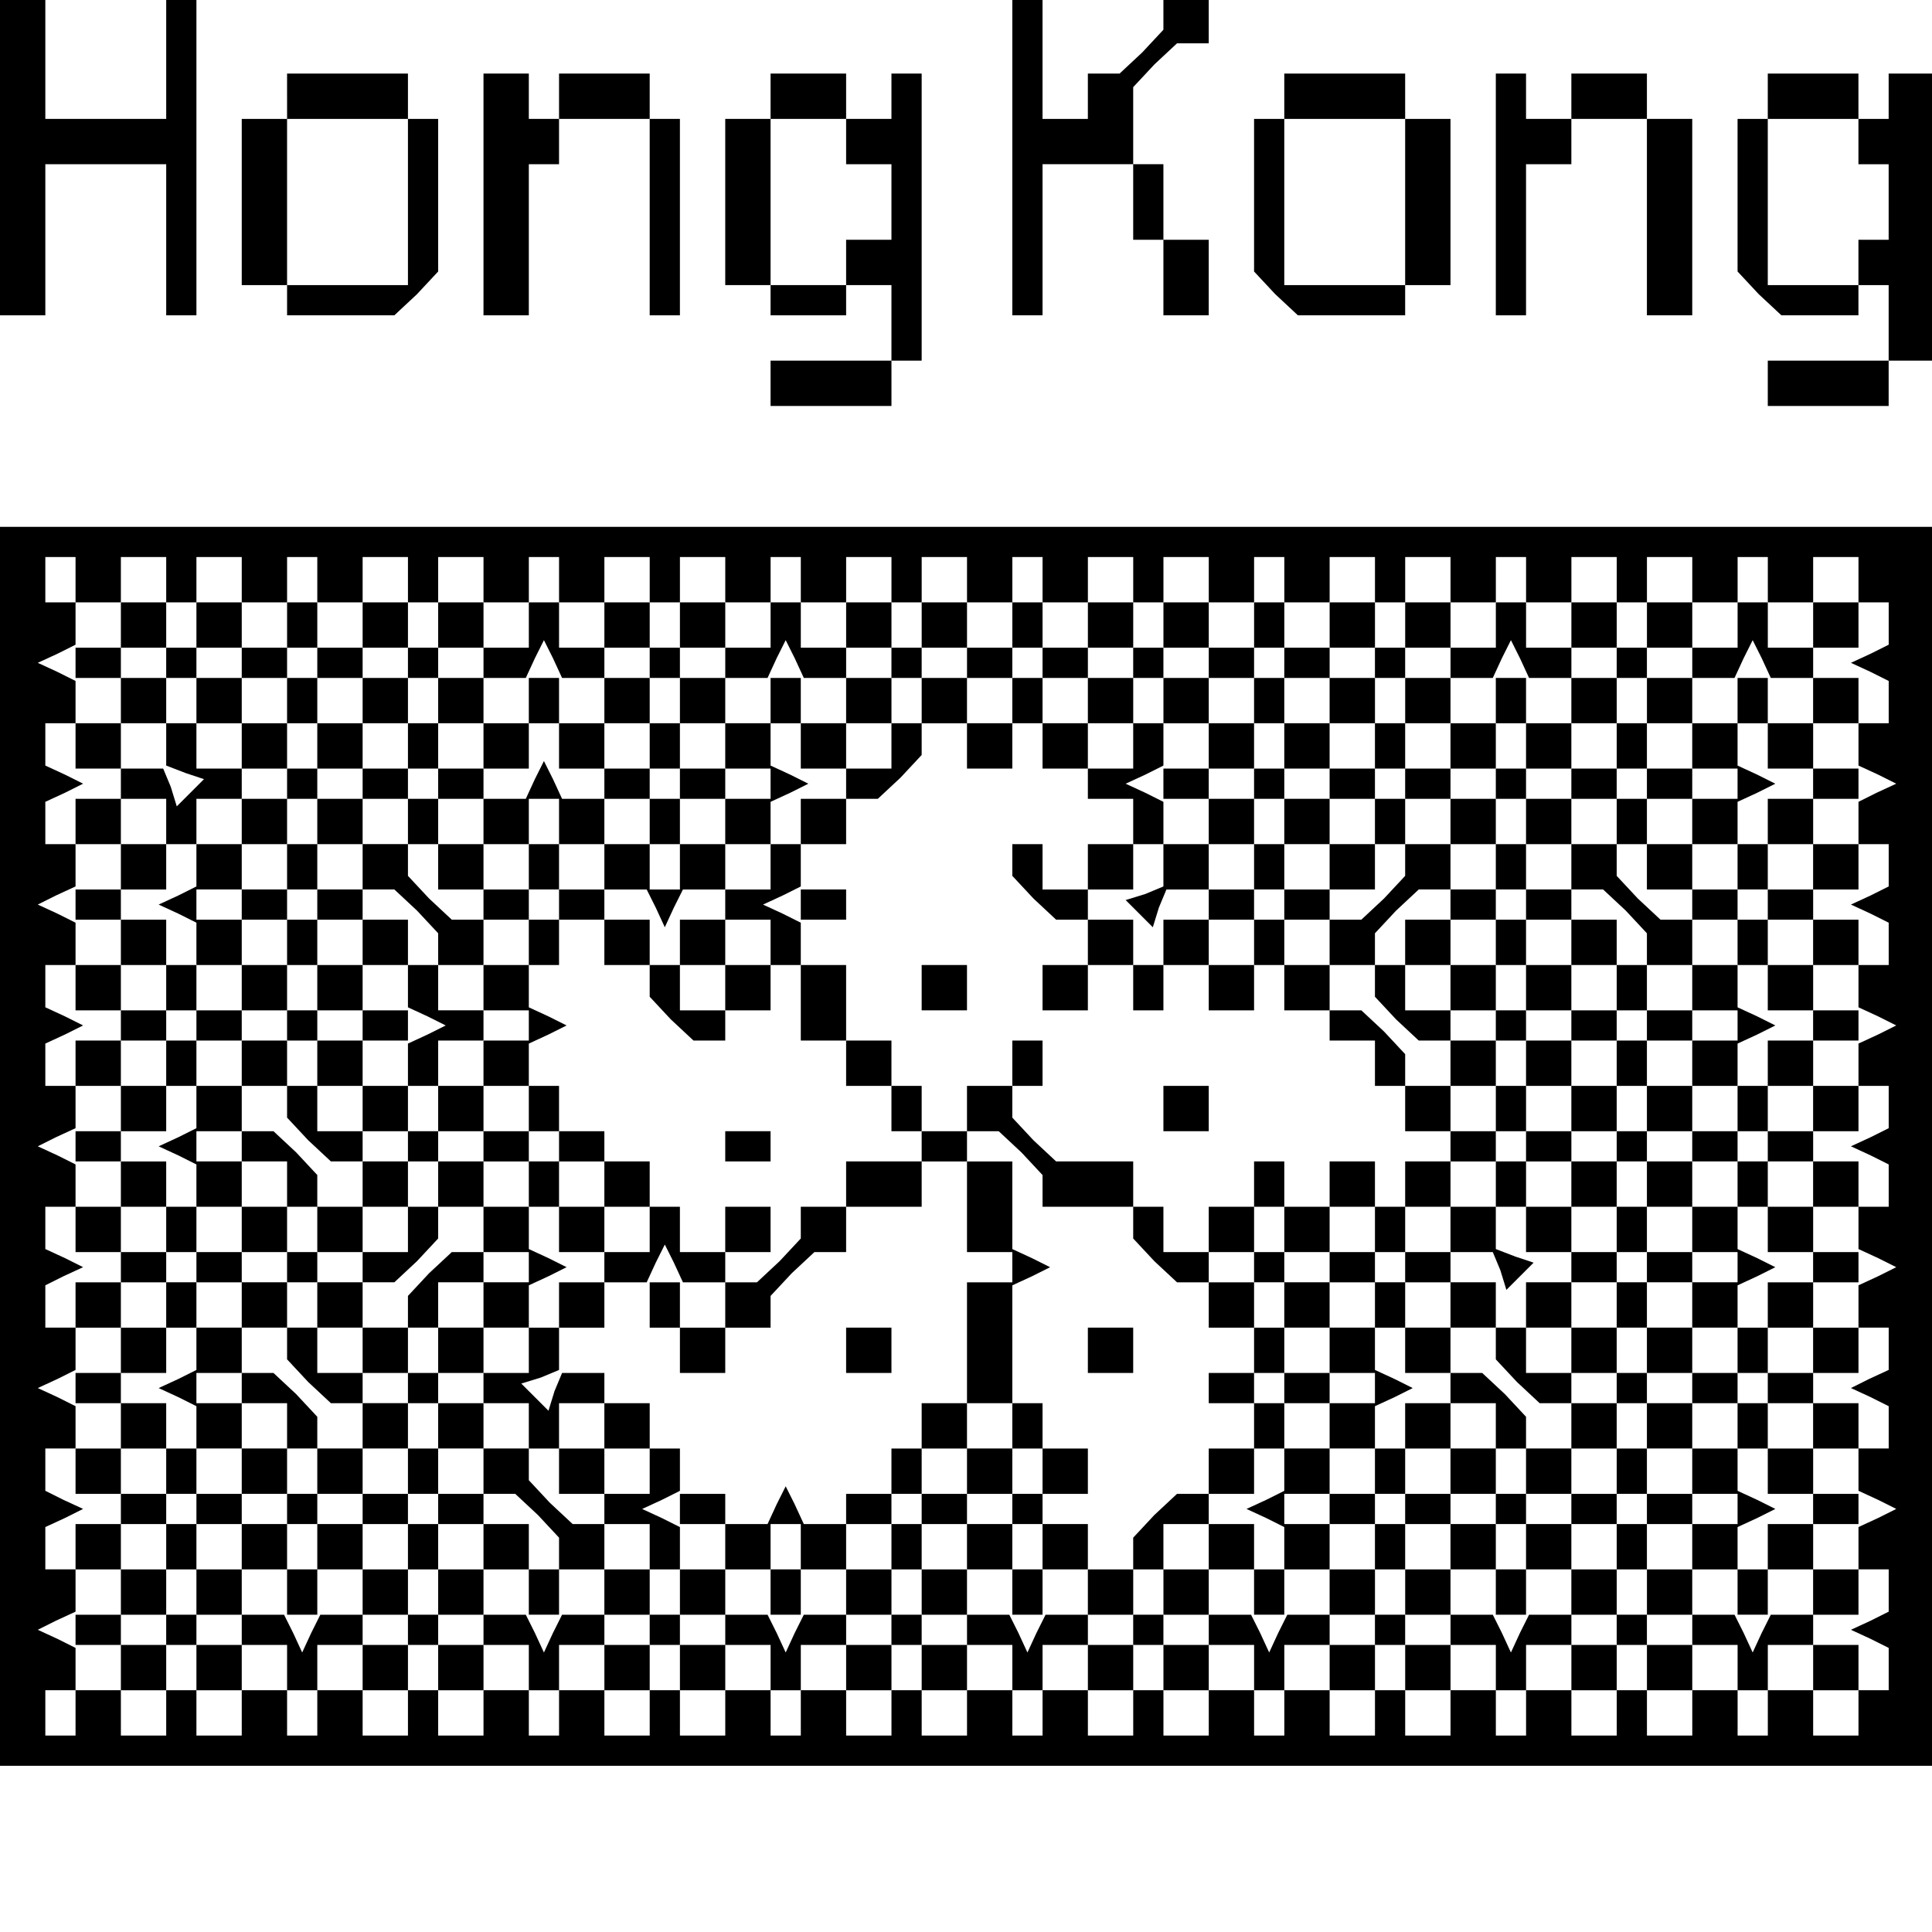 <?xml version="1.0" standalone="no"?>
<!DOCTYPE svg PUBLIC "-//W3C//DTD SVG 20010904//EN"
 "http://www.w3.org/TR/2001/REC-SVG-20010904/DTD/svg10.dtd">
<svg version="1.0" xmlns="http://www.w3.org/2000/svg"
 width="468pt" height="468pt" viewBox="0 0 468 468"
 preserveAspectRatio="xMidYMid meet">
<g transform="translate(0,468) scale(0.366,-0.366)"
fill="#000000" stroke="none">
<path d="M0 1175 l0 -105 15 0 15 0 0 50 0 50 40 0 40 0 0 -50 0 -50 10 0 10
0 0 105 0 105 -10 0 -10 0 0 -40 0 -40 -40 0 -40 0 0 40 0 40 -15 0 -15 0 0
-105z"/>
<path d="M670 1175 l0 -105 10 0 10 0 0 50 0 50 30 0 30 0 0 -25 0 -25 10 0
10 0 0 -25 0 -25 15 0 15 0 0 25 0 25 -15 0 -15 0 0 25 0 25 -10 0 -10 0 0 26
0 25 14 15 15 14 10 0 11 0 0 15 0 15 -15 0 -15 0 0 -11 0 -10 -14 -15 -15
-14 -10 0 -11 0 0 -15 0 -15 -15 0 -15 0 0 40 0 40 -10 0 -10 0 0 -105z"/>
<path d="M190 1215 l0 -15 -15 0 -15 0 0 -55 0 -55 15 0 15 0 0 -10 0 -10 36
0 35 0 15 14 14 15 0 50 0 51 -10 0 -10 0 0 15 0 15 -40 0 -40 0 0 -15z m80
-70 l0 -55 -40 0 -40 0 0 55 0 55 40 0 40 0 0 -55z"/>
<path d="M320 1150 l0 -80 15 0 15 0 0 50 0 50 10 0 10 0 0 15 0 15 -10 0 -10
0 0 15 0 15 -15 0 -15 0 0 -80z"/>
<path d="M370 1215 l0 -15 30 0 30 0 0 -65 0 -65 10 0 10 0 0 65 0 65 -10 0
-10 0 0 15 0 15 -30 0 -30 0 0 -15z"/>
<path d="M510 1215 l0 -15 -15 0 -15 0 0 -55 0 -55 15 0 15 0 0 -10 0 -10 25
0 25 0 0 10 0 10 15 0 15 0 0 -25 0 -25 -40 0 -40 0 0 -15 0 -15 40 0 40 0 0
15 0 15 10 0 10 0 0 95 0 95 -10 0 -10 0 0 -15 0 -15 -15 0 -15 0 0 15 0 15
-25 0 -25 0 0 -15z m50 -30 l0 -15 15 0 15 0 0 -25 0 -25 -15 0 -15 0 0 -15 0
-15 -25 0 -25 0 0 55 0 55 25 0 25 0 0 -15z"/>
<path d="M850 1215 l0 -15 -10 0 -10 0 0 -51 0 -50 14 -15 15 -14 35 0 36 0 0
10 0 10 15 0 15 0 0 55 0 55 -15 0 -15 0 0 15 0 15 -40 0 -40 0 0 -15z m80
-70 l0 -55 -40 0 -40 0 0 55 0 55 40 0 40 0 0 -55z"/>
<path d="M990 1150 l0 -80 10 0 10 0 0 50 0 50 15 0 15 0 0 15 0 15 25 0 25 0
0 -65 0 -65 15 0 15 0 0 65 0 65 -15 0 -15 0 0 15 0 15 -25 0 -25 0 0 -15 0
-15 -15 0 -15 0 0 15 0 15 -10 0 -10 0 0 -80z"/>
<path d="M1170 1215 l0 -15 -10 0 -10 0 0 -51 0 -50 14 -15 15 -14 25 0 26 0
0 10 0 10 10 0 10 0 0 -25 0 -25 -40 0 -40 0 0 -15 0 -15 40 0 40 0 0 15 0 15
15 0 15 0 0 95 0 95 -15 0 -15 0 0 -15 0 -15 -10 0 -10 0 0 -15 0 -15 10 0 10
0 0 -25 0 -25 -10 0 -10 0 0 -15 0 -15 -30 0 -30 0 0 55 0 55 30 0 30 0 0 15
0 15 -30 0 -30 0 0 -15z"/>
<path d="M0 520 l0 -410 640 0 640 0 0 410 0 410 -640 0 -640 0 0 -410z m50
375 l0 -15 15 0 15 0 0 15 0 15 15 0 15 0 0 -15 0 -15 10 0 10 0 0 15 0 15 15
0 15 0 0 -15 0 -15 15 0 15 0 0 15 0 15 10 0 10 0 0 -15 0 -15 15 0 15 0 0 15
0 15 15 0 15 0 0 -15 0 -15 10 0 10 0 0 15 0 15 15 0 15 0 0 -15 0 -15 15 0
15 0 0 15 0 15 10 0 10 0 0 -15 0 -15 15 0 15 0 0 15 0 15 15 0 15 0 0 -15 0
-15 10 0 10 0 0 15 0 15 15 0 15 0 0 -15 0 -15 15 0 15 0 0 15 0 15 10 0 10 0
0 -15 0 -15 15 0 15 0 0 15 0 15 15 0 15 0 0 -15 0 -15 10 0 10 0 0 15 0 15
15 0 15 0 0 -15 0 -15 15 0 15 0 0 15 0 15 10 0 10 0 0 -15 0 -15 15 0 15 0 0
15 0 15 15 0 15 0 0 -15 0 -15 10 0 10 0 0 15 0 15 15 0 15 0 0 -15 0 -15 15
0 15 0 0 15 0 15 10 0 10 0 0 -15 0 -15 15 0 15 0 0 15 0 15 15 0 15 0 0 -15
0 -15 10 0 10 0 0 15 0 15 15 0 15 0 0 -15 0 -15 15 0 15 0 0 15 0 15 10 0 10
0 0 -15 0 -15 15 0 15 0 0 15 0 15 15 0 15 0 0 -15 0 -15 10 0 10 0 0 15 0 15
15 0 15 0 0 -15 0 -15 15 0 15 0 0 15 0 15 10 0 10 0 0 -15 0 -15 15 0 15 0 0
15 0 15 15 0 15 0 0 -15 0 -15 10 0 10 0 0 -14 0 -14 -12 -6 -13 -6 13 -6 12
-6 0 -14 0 -14 -10 0 -10 0 0 -14 0 -14 13 -6 12 -6 -13 -6 -12 -6 0 -14 0
-14 10 0 10 0 0 -14 0 -14 -12 -6 -13 -6 13 -6 12 -6 0 -14 0 -14 -10 0 -10 0
0 -14 0 -14 13 -6 12 -6 -12 -6 -13 -6 0 -14 0 -14 10 0 10 0 0 -14 0 -14 -12
-6 -13 -6 13 -6 12 -6 0 -14 0 -14 -10 0 -10 0 0 -14 0 -14 13 -6 12 -6 -12
-6 -13 -6 0 -14 0 -14 10 0 10 0 0 -14 0 -14 -13 -6 -12 -6 13 -6 12 -6 0 -14
0 -14 -10 0 -10 0 0 -14 0 -14 13 -6 12 -6 -12 -6 -13 -6 0 -14 0 -14 10 0 10
0 0 -14 0 -14 -12 -6 -13 -6 13 -6 12 -6 0 -14 0 -14 -10 0 -10 0 0 -15 0 -15
-15 0 -15 0 0 15 0 15 -15 0 -15 0 0 -15 0 -15 -10 0 -10 0 0 15 0 15 -15 0
-15 0 0 -15 0 -15 -15 0 -15 0 0 15 0 15 -10 0 -10 0 0 -15 0 -15 -15 0 -15 0
0 15 0 15 -15 0 -15 0 0 -15 0 -15 -10 0 -10 0 0 15 0 15 -15 0 -15 0 0 -15 0
-15 -15 0 -15 0 0 15 0 15 -10 0 -10 0 0 -15 0 -15 -15 0 -15 0 0 15 0 15 -15
0 -15 0 0 -15 0 -15 -10 0 -10 0 0 15 0 15 -15 0 -15 0 0 -15 0 -15 -15 0 -15
0 0 15 0 15 -10 0 -10 0 0 -15 0 -15 -15 0 -15 0 0 15 0 15 -15 0 -15 0 0 -15
0 -15 -10 0 -10 0 0 15 0 15 -15 0 -15 0 0 -15 0 -15 -15 0 -15 0 0 15 0 15
-10 0 -10 0 0 -15 0 -15 -15 0 -15 0 0 15 0 15 -15 0 -15 0 0 -15 0 -15 -10 0
-10 0 0 15 0 15 -15 0 -15 0 0 -15 0 -15 -15 0 -15 0 0 15 0 15 -10 0 -10 0 0
-15 0 -15 -15 0 -15 0 0 15 0 15 -15 0 -15 0 0 -15 0 -15 -10 0 -10 0 0 15 0
15 -15 0 -15 0 0 -15 0 -15 -15 0 -15 0 0 15 0 15 -10 0 -10 0 0 -15 0 -15
-15 0 -15 0 0 15 0 15 -15 0 -15 0 0 -15 0 -15 -10 0 -10 0 0 15 0 15 -15 0
-15 0 0 -15 0 -15 -15 0 -15 0 0 15 0 15 -10 0 -10 0 0 -15 0 -15 -15 0 -15 0
0 15 0 15 -15 0 -15 0 0 -15 0 -15 -10 0 -10 0 0 15 0 15 10 0 10 0 0 14 0 14
-12 6 -13 6 12 6 13 6 0 14 0 14 -10 0 -10 0 0 14 0 14 13 6 12 6 -13 6 -12 6
0 14 0 14 10 0 10 0 0 14 0 14 -12 6 -13 6 13 6 12 6 0 14 0 14 -10 0 -10 0 0
14 0 14 12 6 13 6 -12 6 -13 6 0 14 0 14 10 0 10 0 0 14 0 14 -12 6 -13 6 12
6 13 6 0 14 0 14 -10 0 -10 0 0 14 0 14 13 6 12 6 -12 6 -13 6 0 14 0 14 10 0
10 0 0 14 0 14 -12 6 -13 6 12 6 13 6 0 14 0 14 -10 0 -10 0 0 14 0 14 13 6
12 6 -12 6 -13 6 0 14 0 14 10 0 10 0 0 14 0 14 -12 6 -13 6 13 6 12 6 0 14 0
14 -10 0 -10 0 0 15 0 15 10 0 10 0 0 -15z"/>
<path d="M80 865 l0 -15 -15 0 -15 0 0 -10 0 -10 15 0 15 0 0 -15 0 -15 -15 0
-15 0 0 -15 0 -15 15 0 15 0 0 -10 0 -10 -15 0 -15 0 0 -15 0 -15 15 0 15 0 0
-15 0 -15 -15 0 -15 0 0 -10 0 -10 15 0 15 0 0 -15 0 -15 -15 0 -15 0 0 -15 0
-15 15 0 15 0 0 -10 0 -10 -15 0 -15 0 0 -15 0 -15 15 0 15 0 0 -15 0 -15 -15
0 -15 0 0 -10 0 -10 15 0 15 0 0 -15 0 -15 -15 0 -15 0 0 -15 0 -15 15 0 15 0
0 -10 0 -10 -15 0 -15 0 0 -15 0 -15 15 0 15 0 0 -15 0 -15 -15 0 -15 0 0 -10
0 -10 15 0 15 0 0 -15 0 -15 -15 0 -15 0 0 -15 0 -15 15 0 15 0 0 -10 0 -10
-15 0 -15 0 0 -15 0 -15 15 0 15 0 0 -15 0 -15 -15 0 -15 0 0 -10 0 -10 15 0
15 0 0 -15 0 -15 15 0 15 0 0 15 0 15 -15 0 -15 0 0 10 0 10 15 0 15 0 0 15 0
15 10 0 10 0 0 -15 0 -15 15 0 15 0 0 -10 0 -10 -15 0 -15 0 0 -15 0 -15 15 0
15 0 0 15 0 15 15 0 15 0 0 -15 0 -15 10 0 10 0 0 15 0 15 15 0 15 0 0 -15 0
-15 15 0 15 0 0 15 0 15 -15 0 -15 0 0 10 0 10 15 0 15 0 0 15 0 15 10 0 10 0
0 -15 0 -15 15 0 15 0 0 -10 0 -10 -15 0 -15 0 0 -15 0 -15 15 0 15 0 0 15 0
15 15 0 15 0 0 -15 0 -15 10 0 10 0 0 15 0 15 15 0 15 0 0 -15 0 -15 15 0 15
0 0 15 0 15 -15 0 -15 0 0 10 0 10 15 0 15 0 0 15 0 15 10 0 10 0 0 -15 0 -15
15 0 15 0 0 -10 0 -10 -15 0 -15 0 0 -15 0 -15 15 0 15 0 0 15 0 15 15 0 15 0
0 -15 0 -15 10 0 10 0 0 15 0 15 15 0 15 0 0 -15 0 -15 15 0 15 0 0 15 0 15
-15 0 -15 0 0 10 0 10 15 0 15 0 0 15 0 15 10 0 10 0 0 -15 0 -15 15 0 15 0 0
-10 0 -10 -15 0 -15 0 0 -15 0 -15 15 0 15 0 0 15 0 15 15 0 15 0 0 -15 0 -15
10 0 10 0 0 15 0 15 15 0 15 0 0 -15 0 -15 15 0 15 0 0 15 0 15 -15 0 -15 0 0
10 0 10 15 0 15 0 0 15 0 15 10 0 10 0 0 -15 0 -15 15 0 15 0 0 -10 0 -10 -15
0 -15 0 0 -15 0 -15 15 0 15 0 0 15 0 15 15 0 15 0 0 -15 0 -15 10 0 10 0 0
15 0 15 15 0 15 0 0 -15 0 -15 15 0 15 0 0 15 0 15 -15 0 -15 0 0 10 0 10 15
0 15 0 0 15 0 15 10 0 10 0 0 -15 0 -15 15 0 15 0 0 -10 0 -10 -15 0 -15 0 0
-15 0 -15 15 0 15 0 0 15 0 15 15 0 15 0 0 -15 0 -15 10 0 10 0 0 15 0 15 15
0 15 0 0 -15 0 -15 15 0 15 0 0 15 0 15 -15 0 -15 0 0 10 0 10 15 0 15 0 0 15
0 15 10 0 10 0 0 -15 0 -15 15 0 15 0 0 -10 0 -10 -15 0 -15 0 0 -15 0 -15 15
0 15 0 0 15 0 15 15 0 15 0 0 -15 0 -15 10 0 10 0 0 15 0 15 15 0 15 0 0 -15
0 -15 15 0 15 0 0 15 0 15 -15 0 -15 0 0 10 0 10 15 0 15 0 0 15 0 15 -15 0
-15 0 0 15 0 15 15 0 15 0 0 10 0 10 -15 0 -15 0 0 15 0 15 15 0 15 0 0 15 0
15 -15 0 -15 0 0 10 0 10 15 0 15 0 0 15 0 15 -15 0 -15 0 0 15 0 15 15 0 15
0 0 10 0 10 -15 0 -15 0 0 15 0 15 15 0 15 0 0 15 0 15 -15 0 -15 0 0 10 0 10
15 0 15 0 0 15 0 15 -15 0 -15 0 0 15 0 15 15 0 15 0 0 10 0 10 -15 0 -15 0 0
15 0 15 15 0 15 0 0 15 0 15 -15 0 -15 0 0 10 0 10 15 0 15 0 0 15 0 15 -15 0
-15 0 0 15 0 15 15 0 15 0 0 10 0 10 -15 0 -15 0 0 15 0 15 15 0 15 0 0 15 0
15 -15 0 -15 0 0 10 0 10 15 0 15 0 0 15 0 15 -15 0 -15 0 0 -15 0 -15 -15 0
-15 0 0 15 0 15 -10 0 -10 0 0 -15 0 -15 -15 0 -15 0 0 15 0 15 -15 0 -15 0 0
-15 0 -15 15 0 15 0 0 -10 0 -10 -15 0 -15 0 0 -15 0 -15 -10 0 -10 0 0 15 0
15 -15 0 -15 0 0 10 0 10 15 0 15 0 0 15 0 15 -15 0 -15 0 0 -15 0 -15 -15 0
-15 0 0 15 0 15 -10 0 -10 0 0 -15 0 -15 -15 0 -15 0 0 15 0 15 -15 0 -15 0 0
-15 0 -15 15 0 15 0 0 -10 0 -10 -15 0 -15 0 0 -15 0 -15 -10 0 -10 0 0 15 0
15 -15 0 -15 0 0 10 0 10 15 0 15 0 0 15 0 15 -15 0 -15 0 0 -15 0 -15 -15 0
-15 0 0 15 0 15 -10 0 -10 0 0 -15 0 -15 -15 0 -15 0 0 15 0 15 -15 0 -15 0 0
-15 0 -15 15 0 15 0 0 -10 0 -10 -15 0 -15 0 0 -15 0 -15 -10 0 -10 0 0 15 0
15 -15 0 -15 0 0 10 0 10 15 0 15 0 0 15 0 15 -15 0 -15 0 0 -15 0 -15 -15 0
-15 0 0 15 0 15 -10 0 -10 0 0 -15 0 -15 -15 0 -15 0 0 15 0 15 -15 0 -15 0 0
-15 0 -15 15 0 15 0 0 -10 0 -10 -15 0 -15 0 0 -15 0 -15 -10 0 -10 0 0 15 0
15 -15 0 -15 0 0 10 0 10 15 0 15 0 0 15 0 15 -15 0 -15 0 0 -15 0 -15 -15 0
-15 0 0 15 0 15 -10 0 -10 0 0 -15 0 -15 -15 0 -15 0 0 15 0 15 -15 0 -15 0 0
-15 0 -15 15 0 15 0 0 -10 0 -10 -15 0 -15 0 0 -15 0 -15 -10 0 -10 0 0 15 0
15 -15 0 -15 0 0 10 0 10 15 0 15 0 0 15 0 15 -15 0 -15 0 0 -15 0 -15 -15 0
-15 0 0 15 0 15 -10 0 -10 0 0 -15 0 -15 -15 0 -15 0 0 15 0 15 -15 0 -15 0 0
-15 0 -15 15 0 15 0 0 -10 0 -10 -15 0 -15 0 0 -15 0 -15 -10 0 -10 0 0 15 0
15 -15 0 -15 0 0 10 0 10 15 0 15 0 0 15 0 15 -15 0 -15 0 0 -15 0 -15 -15 0
-15 0 0 15 0 15 -10 0 -10 0 0 -15 0 -15 -15 0 -15 0 0 15 0 15 -15 0 -15 0 0
-15 0 -15 15 0 15 0 0 -10 0 -10 -15 0 -15 0 0 -15 0 -15 -10 0 -10 0 0 15 0
15 -15 0 -15 0 0 10 0 10 15 0 15 0 0 15 0 15 -15 0 -15 0 0 -15z m130 -25 l0
-10 15 0 15 0 0 -15 0 -15 15 0 15 0 0 -15 0 -15 -15 0 -15 0 0 -10 0 -10 15
0 15 0 0 -15 0 -15 10 0 10 0 0 15 0 15 15 0 15 0 0 10 0 10 -15 0 -15 0 0 15
0 15 15 0 15 0 0 15 0 15 14 0 14 0 6 13 6 12 6 -12 6 -13 14 0 14 0 0 -15 0
-15 15 0 15 0 0 -15 0 -15 -15 0 -15 0 0 -10 0 -10 15 0 15 0 0 -15 0 -15 10
0 10 0 0 15 0 15 15 0 15 0 0 10 0 10 -15 0 -15 0 0 15 0 15 15 0 15 0 0 15 0
15 14 0 14 0 6 13 6 12 6 -12 6 -13 14 0 14 0 0 -15 0 -15 15 0 15 0 0 -15 0
-15 -15 0 -15 0 0 15 0 15 -15 0 -15 0 0 -15 0 -15 15 0 15 0 0 -10 0 -10 -15
0 -15 0 0 -15 0 -15 -10 0 -10 0 0 -15 0 -15 -15 0 -15 0 0 -10 0 -10 15 0 15
0 0 -15 0 -15 10 0 10 0 0 -25 0 -25 15 0 15 0 0 -15 0 -15 15 0 15 0 0 -15 0
-15 10 0 10 0 0 -10 0 -10 -25 0 -25 0 0 -15 0 -15 -15 0 -15 0 0 -11 0 -10
-14 -15 -15 -14 -10 0 -11 0 0 10 0 10 15 0 15 0 0 15 0 15 -15 0 -15 0 0 -15
0 -15 -15 0 -15 0 0 15 0 15 -10 0 -10 0 0 15 0 15 -15 0 -15 0 0 10 0 10 -15
0 -15 0 0 15 0 15 -10 0 -10 0 0 14 0 14 13 6 12 6 -12 6 -13 6 0 14 0 14 10
0 10 0 0 15 0 15 15 0 15 0 0 -15 0 -15 15 0 15 0 0 -11 0 -10 14 -15 15 -14
10 0 11 0 0 10 0 10 15 0 15 0 0 15 0 15 -15 0 -15 0 0 15 0 15 -15 0 -15 0 0
-15 0 -15 -10 0 -10 0 0 15 0 15 -15 0 -15 0 0 10 0 10 -15 0 -15 0 0 15 0 15
-10 0 -10 0 0 -15 0 -15 -15 0 -15 0 0 -10 0 -10 15 0 15 0 0 -15 0 -15 -15 0
-15 0 0 -15 0 -15 15 0 15 0 0 -10 0 -10 -15 0 -15 0 0 -15 0 -15 15 0 15 0 0
-15 0 -15 -15 0 -15 0 0 -10 0 -10 15 0 15 0 0 -15 0 -15 10 0 10 0 0 15 0 15
15 0 15 0 0 -15 0 -15 -15 0 -15 0 0 -15 0 -15 15 0 15 0 0 15 0 15 15 0 15 0
0 -15 0 -15 -15 0 -15 0 0 -10 0 -10 -15 0 -15 0 0 -15 0 -15 -10 0 -10 0 0
-15 0 -15 -15 0 -15 0 0 -10 0 -10 15 0 15 0 0 -15 0 -15 10 0 10 0 0 15 0 15
15 0 15 0 0 -15 0 -15 -15 0 -15 0 0 -15 0 -15 15 0 15 0 0 15 0 15 15 0 15 0
0 -15 0 -15 -15 0 -15 0 0 -10 0 -10 15 0 15 0 0 -15 0 -15 -15 0 -15 0 0 -15
0 -15 -14 0 -14 0 -6 -12 -6 -13 -6 13 -6 12 -14 0 -14 0 0 15 0 15 -15 0 -15
0 0 15 0 15 15 0 15 0 0 10 0 10 -15 0 -15 0 0 15 0 15 -10 0 -10 0 0 -15 0
-15 -15 0 -15 0 0 -10 0 -10 15 0 15 0 0 -15 0 -15 -15 0 -15 0 0 -15 0 -15
-14 0 -14 0 -6 -12 -6 -13 -6 13 -6 12 -14 0 -14 0 0 15 0 15 -15 0 -15 0 0
15 0 15 15 0 15 0 0 10 0 10 -15 0 -15 0 0 15 0 15 -10 0 -10 0 0 -15 0 -15
-15 0 -15 0 0 15 0 15 15 0 15 0 0 15 0 15 -15 0 -15 0 0 10 0 10 15 0 15 0 0
15 0 15 -15 0 -15 0 0 15 0 15 15 0 15 0 0 -15 0 -15 10 0 10 0 0 15 0 15 15
0 15 0 0 10 0 10 -15 0 -15 0 0 15 0 15 -10 0 -10 0 0 -15 0 -15 -15 0 -15 0
0 15 0 15 15 0 15 0 0 15 0 15 -15 0 -15 0 0 10 0 10 15 0 15 0 0 15 0 15 -15
0 -15 0 0 15 0 15 15 0 15 0 0 -15 0 -15 10 0 10 0 0 15 0 15 15 0 15 0 0 10
0 10 -15 0 -15 0 0 15 0 15 -10 0 -10 0 0 -15 0 -15 -15 0 -15 0 0 15 0 15 15
0 15 0 0 15 0 15 -15 0 -15 0 0 10 0 10 15 0 15 0 0 15 0 15 -15 0 -15 0 0 15
0 15 15 0 15 0 0 -15 0 -15 10 0 10 0 0 15 0 15 15 0 15 0 0 10 0 10 -15 0
-15 0 0 15 0 15 15 0 15 0 0 15 0 15 15 0 15 0 0 10 0 10 10 0 10 0 0 -10z
m480 0 l0 -10 15 0 15 0 0 -15 0 -15 15 0 15 0 0 -15 0 -15 -15 0 -15 0 0 15
0 15 -15 0 -15 0 0 15 0 15 -10 0 -10 0 0 -15 0 -15 -15 0 -15 0 0 -15 0 -15
15 0 15 0 0 15 0 15 10 0 10 0 0 -15 0 -15 15 0 15 0 0 -10 0 -10 15 0 15 0 0
-15 0 -15 -15 0 -15 0 0 -15 0 -15 -15 0 -15 0 0 15 0 15 -10 0 -10 0 0 -11 0
-10 14 -15 15 -14 10 0 11 0 0 -15 0 -15 -15 0 -15 0 0 -15 0 -15 15 0 15 0 0
15 0 15 15 0 15 0 0 -15 0 -15 10 0 10 0 0 15 0 15 15 0 15 0 0 -15 0 -15 15
0 15 0 0 15 0 15 10 0 10 0 0 -15 0 -15 15 0 15 0 0 -10 0 -10 15 0 15 0 0
-15 0 -15 10 0 10 0 0 -15 0 -15 15 0 15 0 0 -10 0 -10 -15 0 -15 0 0 -15 0
-15 -10 0 -10 0 0 15 0 15 -15 0 -15 0 0 -15 0 -15 -15 0 -15 0 0 15 0 15 -10
0 -10 0 0 -15 0 -15 -15 0 -15 0 0 -15 0 -15 -15 0 -15 0 0 15 0 15 -10 0 -10
0 0 15 0 15 -26 0 -25 0 -15 14 -14 15 0 10 0 11 10 0 10 0 0 15 0 15 -10 0
-10 0 0 -15 0 -15 -15 0 -15 0 0 -15 0 -15 -15 0 -15 0 0 15 0 15 -10 0 -10 0
0 15 0 15 -15 0 -15 0 0 25 0 25 -15 0 -15 0 0 14 0 14 -12 6 -13 6 13 6 12 6
0 14 0 14 15 0 15 0 0 15 0 15 11 0 10 0 15 14 14 15 0 10 0 11 15 0 15 0 0
15 0 15 15 0 15 0 0 10 0 10 10 0 10 0 0 -10z m160 0 l0 -10 15 0 15 0 0 -15
0 -15 15 0 15 0 0 -15 0 -15 -15 0 -15 0 0 -10 0 -10 15 0 15 0 0 -15 0 -15
10 0 10 0 0 15 0 15 15 0 15 0 0 10 0 10 -15 0 -15 0 0 15 0 15 15 0 15 0 0
15 0 15 14 0 14 0 6 13 6 12 6 -12 6 -13 14 0 14 0 0 -15 0 -15 15 0 15 0 0
-15 0 -15 -15 0 -15 0 0 -10 0 -10 15 0 15 0 0 -15 0 -15 10 0 10 0 0 15 0 15
15 0 15 0 0 10 0 10 -15 0 -15 0 0 15 0 15 15 0 15 0 0 15 0 15 14 0 14 0 6
13 6 12 6 -12 6 -13 14 0 14 0 0 -15 0 -15 -15 0 -15 0 0 -15 0 -15 15 0 15 0
0 -10 0 -10 -15 0 -15 0 0 -15 0 -15 15 0 15 0 0 -15 0 -15 -15 0 -15 0 0 15
0 15 -10 0 -10 0 0 -15 0 -15 -15 0 -15 0 0 -10 0 -10 15 0 15 0 0 -15 0 -15
10 0 10 0 0 15 0 15 15 0 15 0 0 -15 0 -15 -15 0 -15 0 0 -15 0 -15 15 0 15 0
0 -10 0 -10 -15 0 -15 0 0 -15 0 -15 15 0 15 0 0 -15 0 -15 -15 0 -15 0 0 15
0 15 -10 0 -10 0 0 -15 0 -15 -15 0 -15 0 0 -10 0 -10 15 0 15 0 0 -15 0 -15
10 0 10 0 0 15 0 15 15 0 15 0 0 -15 0 -15 -15 0 -15 0 0 -15 0 -15 15 0 15 0
0 -10 0 -10 -15 0 -15 0 0 -15 0 -15 15 0 15 0 0 -15 0 -15 -15 0 -15 0 0 15
0 15 -10 0 -10 0 0 -15 0 -15 -15 0 -15 0 0 -10 0 -10 15 0 15 0 0 -15 0 -15
10 0 10 0 0 15 0 15 15 0 15 0 0 -15 0 -15 -15 0 -15 0 0 -15 0 -15 15 0 15 0
0 -10 0 -10 -15 0 -15 0 0 -15 0 -15 15 0 15 0 0 -15 0 -15 -14 0 -14 0 -6
-12 -6 -13 -6 13 -6 12 -14 0 -14 0 0 15 0 15 -15 0 -15 0 0 15 0 15 15 0 15
0 0 10 0 10 -15 0 -15 0 0 15 0 15 -10 0 -10 0 0 -15 0 -15 -15 0 -15 0 0 -10
0 -10 15 0 15 0 0 -15 0 -15 -15 0 -15 0 0 -15 0 -15 -14 0 -14 0 -6 -12 -6
-13 -6 13 -6 12 -14 0 -14 0 0 15 0 15 -15 0 -15 0 0 15 0 15 15 0 15 0 0 10
0 10 -15 0 -15 0 0 15 0 15 -10 0 -10 0 0 -15 0 -15 -15 0 -15 0 0 -10 0 -10
15 0 15 0 0 -15 0 -15 -15 0 -15 0 0 -15 0 -15 -14 0 -14 0 -6 -12 -6 -13 -6
13 -6 12 -14 0 -14 0 0 15 0 15 -15 0 -15 0 0 15 0 15 15 0 15 0 0 -15 0 -15
15 0 15 0 0 15 0 15 -15 0 -15 0 0 10 0 10 15 0 15 0 0 15 0 15 10 0 10 0 0
15 0 15 15 0 15 0 0 10 0 10 -15 0 -15 0 0 15 0 15 -10 0 -10 0 0 15 0 15 -15
0 -15 0 0 -15 0 -15 15 0 15 0 0 -15 0 -15 -15 0 -15 0 0 -10 0 -10 15 0 15 0
0 -15 0 -15 -15 0 -15 0 0 -15 0 -15 -11 0 -10 0 -15 -14 -14 -15 0 -10 0 -11
-15 0 -15 0 0 -15 0 -15 -14 0 -14 0 -6 -12 -6 -13 -6 13 -6 12 -14 0 -14 0 0
15 0 15 -15 0 -15 0 0 15 0 15 15 0 15 0 0 10 0 10 -15 0 -15 0 0 15 0 15 15
0 15 0 0 -15 0 -15 15 0 15 0 0 15 0 15 10 0 10 0 0 -15 0 -15 15 0 15 0 0 15
0 15 -15 0 -15 0 0 15 0 15 -10 0 -10 0 0 39 0 39 13 6 12 6 -12 6 -13 6 0 29
0 29 -15 0 -15 0 0 -30 0 -30 15 0 15 0 0 -10 0 -10 -15 0 -15 0 0 -40 0 -40
-15 0 -15 0 0 -15 0 -15 -10 0 -10 0 0 -15 0 -15 -15 0 -15 0 0 -10 0 -10 -14
0 -14 0 -6 13 -6 12 -6 -12 -6 -13 -14 0 -14 0 0 10 0 10 -15 0 -15 0 0 -10 0
-10 15 0 15 0 0 -15 0 -15 15 0 15 0 0 15 0 15 10 0 10 0 0 -15 0 -15 15 0 15
0 0 15 0 15 15 0 15 0 0 -15 0 -15 -15 0 -15 0 0 -15 0 -15 -14 0 -14 0 -6
-12 -6 -13 -6 13 -6 12 -14 0 -14 0 0 15 0 15 -15 0 -15 0 0 14 0 14 -12 6
-13 6 13 6 12 6 0 14 0 14 -10 0 -10 0 0 15 0 15 -15 0 -15 0 0 10 0 10 -14 0
-14 0 -5 -12 -4 -13 -9 9 -9 9 13 4 12 5 0 14 0 14 15 0 15 0 0 15 0 15 14 0
14 0 6 13 6 12 6 -12 6 -13 14 0 14 0 0 -15 0 -15 -15 0 -15 0 0 15 0 15 -10
0 -10 0 0 -15 0 -15 10 0 10 0 0 -15 0 -15 15 0 15 0 0 15 0 15 15 0 15 0 0
11 0 10 14 15 15 14 10 0 11 0 0 15 0 15 25 0 25 0 0 15 0 15 15 0 15 0 0 10
0 10 11 0 10 0 15 -14 14 -15 0 -10 0 -11 30 0 30 0 0 -11 0 -10 14 -15 15
-14 10 0 11 0 0 10 0 10 15 0 15 0 0 15 0 15 10 0 10 0 0 -15 0 -15 15 0 15 0
0 15 0 15 15 0 15 0 0 -15 0 -15 -15 0 -15 0 0 -10 0 -10 15 0 15 0 0 -15 0
-15 10 0 10 0 0 15 0 15 15 0 15 0 0 10 0 10 -15 0 -15 0 0 15 0 15 15 0 15 0
0 15 0 15 15 0 15 0 0 -15 0 -15 10 0 10 0 0 15 0 15 15 0 15 0 0 10 0 10 -15
0 -15 0 0 15 0 15 -10 0 -10 0 0 -15 0 -15 -15 0 -15 0 0 15 0 15 -15 0 -15 0
0 11 0 10 -14 15 -15 14 -10 0 -11 0 0 15 0 15 -15 0 -15 0 0 15 0 15 15 0 15
0 0 10 0 10 -15 0 -15 0 0 15 0 15 -10 0 -10 0 0 -15 0 -15 -15 0 -15 0 0 -10
0 -10 15 0 15 0 0 -15 0 -15 -15 0 -15 0 0 15 0 15 -15 0 -15 0 0 -15 0 -15
-10 0 -10 0 0 15 0 15 -15 0 -15 0 0 10 0 10 15 0 15 0 0 15 0 15 10 0 10 0 0
14 0 14 -12 6 -13 6 13 6 12 6 0 14 0 14 15 0 15 0 0 15 0 15 15 0 15 0 0 10
0 10 10 0 10 0 0 -10z m-740 -54 l0 -14 13 -5 12 -4 -9 -9 -9 -9 -4 13 -5 12
-14 0 -14 0 0 15 0 15 15 0 15 0 0 -14z m180 -26 l0 -10 -10 0 -10 0 0 10 0
10 10 0 10 0 0 -10z m160 0 l0 -10 -10 0 -10 0 0 10 0 10 10 0 10 0 0 -10z
m480 0 l0 -10 -10 0 -10 0 0 10 0 10 10 0 10 0 0 -10z m160 0 l0 -10 -10 0
-10 0 0 10 0 10 10 0 10 0 0 -10z m-720 -80 l0 -10 -10 0 -10 0 0 10 0 10 10
0 10 0 0 -10z m480 0 l0 -10 -10 0 -10 0 0 10 0 10 10 0 10 0 0 -10z m320 0
l0 -10 -10 0 -10 0 0 10 0 10 10 0 10 0 0 -10z m-690 -55 l0 -15 -15 0 -15 0
0 15 0 15 15 0 15 0 0 -15z m-350 -25 l0 -10 -10 0 -10 0 0 10 0 10 10 0 10 0
0 -10z m240 -80 l0 -10 -10 0 -10 0 0 10 0 10 10 0 10 0 0 -10z m640 0 l0 -10
-10 0 -10 0 0 10 0 10 10 0 10 0 0 -10z m160 0 l0 -10 -10 0 -10 0 0 10 0 10
10 0 10 0 0 -10z m-1040 -80 l0 -10 -10 0 -10 0 0 10 0 10 10 0 10 0 0 -10z
m800 0 l0 -10 -10 0 -10 0 0 10 0 10 10 0 10 0 0 -10z m-80 -80 l0 -10 -10 0
-10 0 0 10 0 10 10 0 10 0 0 -10z m320 0 l0 -10 -10 0 -10 0 0 10 0 10 10 0
10 0 0 -10z m-500 -25 l0 -15 -15 0 -15 0 0 15 0 15 15 0 15 0 0 -15z m-540
-55 l0 -10 -10 0 -10 0 0 -15 0 -15 -15 0 -15 0 0 15 0 15 15 0 15 0 0 10 0
10 10 0 10 0 0 -10z m160 0 l0 -10 -10 0 -10 0 0 10 0 10 10 0 10 0 0 -10z
m320 0 l0 -10 -10 0 -10 0 0 10 0 10 10 0 10 0 0 -10z m320 0 l0 -10 -10 0
-10 0 0 10 0 10 10 0 10 0 0 -10z m160 0 l0 -10 -10 0 -10 0 0 10 0 10 10 0
10 0 0 -10z"/>
<path d="M190 815 l0 -15 -15 0 -15 0 0 -15 0 -15 15 0 15 0 0 15 0 15 10 0
10 0 0 -15 0 -15 15 0 15 0 0 15 0 15 -15 0 -15 0 0 15 0 15 -10 0 -10 0 0
-15z"/>
<path d="M350 815 l0 -15 -15 0 -15 0 0 -15 0 -15 15 0 15 0 0 15 0 15 10 0
10 0 0 -15 0 -15 15 0 15 0 0 15 0 15 -15 0 -15 0 0 15 0 15 -10 0 -10 0 0
-15z"/>
<path d="M510 815 l0 -15 -15 0 -15 0 0 -15 0 -15 15 0 15 0 0 -10 0 -10 -15
0 -15 0 0 -15 0 -15 -15 0 -15 0 0 -15 0 -15 -10 0 -10 0 0 15 0 15 -15 0 -15
0 0 15 0 15 -14 0 -14 0 -6 13 -6 12 -6 -12 -6 -13 -14 0 -14 0 0 -15 0 -15
-15 0 -15 0 0 -15 0 -15 15 0 15 0 0 15 0 15 15 0 15 0 0 15 0 15 10 0 10 0 0
-15 0 -15 15 0 15 0 0 -15 0 -15 14 0 14 0 6 -12 6 -13 6 13 6 12 14 0 14 0 0
15 0 15 15 0 15 0 0 14 0 14 13 6 12 6 -12 6 -13 6 0 14 0 14 10 0 10 0 0 15
0 15 -10 0 -10 0 0 -15z"/>
<path d="M190 760 l0 -10 -15 0 -15 0 0 -15 0 -15 -15 0 -15 0 0 -14 0 -14
-12 -6 -13 -6 13 -6 12 -6 0 -14 0 -14 15 0 15 0 0 -15 0 -15 15 0 15 0 0 15
0 15 10 0 10 0 0 -15 0 -15 15 0 15 0 0 -10 0 -10 -15 0 -15 0 0 -15 0 -15
-10 0 -10 0 0 15 0 15 -15 0 -15 0 0 -15 0 -15 -15 0 -15 0 0 -14 0 -14 -12
-6 -13 -6 13 -6 12 -6 0 -14 0 -14 15 0 15 0 0 -15 0 -15 15 0 15 0 0 15 0 15
10 0 10 0 0 -15 0 -15 15 0 15 0 0 -10 0 -10 -15 0 -15 0 0 -15 0 -15 -10 0
-10 0 0 15 0 15 -15 0 -15 0 0 -15 0 -15 -15 0 -15 0 0 -14 0 -14 -12 -6 -13
-6 13 -6 12 -6 0 -14 0 -14 15 0 15 0 0 -15 0 -15 15 0 15 0 0 15 0 15 10 0
10 0 0 -15 0 -15 15 0 15 0 0 15 0 15 15 0 15 0 0 15 0 15 -15 0 -15 0 0 10 0
10 15 0 15 0 0 15 0 15 10 0 10 0 0 -15 0 -15 15 0 15 0 0 15 0 15 15 0 15 0
0 14 0 14 13 6 12 6 -12 6 -13 6 0 14 0 14 -15 0 -15 0 0 15 0 15 -15 0 -15 0
0 -15 0 -15 -10 0 -10 0 0 15 0 15 -15 0 -15 0 0 10 0 10 15 0 15 0 0 15 0 15
10 0 10 0 0 -15 0 -15 15 0 15 0 0 15 0 15 -15 0 -15 0 0 15 0 15 15 0 15 0 0
10 0 10 -15 0 -15 0 0 15 0 15 15 0 15 0 0 15 0 15 -11 0 -10 0 -15 14 -14 15
0 10 0 11 -15 0 -15 0 0 15 0 15 -15 0 -15 0 0 10 0 10 -10 0 -10 0 0 -10z
m20 -25 l0 -15 15 0 15 0 0 -15 0 -15 11 0 10 0 15 -14 14 -15 0 -10 0 -11
-10 0 -10 0 0 -14 0 -14 13 -6 12 -6 -12 -6 -13 -6 0 -14 0 -14 -15 0 -15 0 0
-15 0 -15 -15 0 -15 0 0 15 0 15 15 0 15 0 0 15 0 15 15 0 15 0 0 10 0 10 -15
0 -15 0 0 15 0 15 -15 0 -15 0 0 15 0 15 15 0 15 0 0 10 0 10 -15 0 -15 0 0
15 0 15 -10 0 -10 0 0 -15 0 -15 -15 0 -15 0 0 -10 0 -10 15 0 15 0 0 -15 0
-15 -15 0 -15 0 0 15 0 15 -15 0 -15 0 0 10 0 10 15 0 15 0 0 15 0 15 15 0 15
0 0 15 0 15 10 0 10 0 0 -15z m0 -55 l0 -10 -10 0 -10 0 0 10 0 10 10 0 10 0
0 -10z m-20 -131 l0 -10 14 -15 15 -14 10 0 11 0 0 -15 0 -15 15 0 15 0 0 -15
0 -15 -15 0 -15 0 0 15 0 15 -15 0 -15 0 0 11 0 10 -14 15 -15 14 -10 0 -11 0
0 -10 0 -10 15 0 15 0 0 -15 0 -15 -15 0 -15 0 0 15 0 15 -15 0 -15 0 0 10 0
10 15 0 15 0 0 15 0 15 15 0 15 0 0 -11z m130 -84 l0 -15 15 0 15 0 0 -10 0
-10 -15 0 -15 0 0 -15 0 -15 -15 0 -15 0 0 15 0 15 15 0 15 0 0 10 0 10 -11 0
-10 0 -15 -14 -14 -15 0 -10 0 -11 -15 0 -15 0 0 -15 0 -15 -15 0 -15 0 0 15
0 15 15 0 15 0 0 15 0 15 11 0 10 0 15 14 14 15 0 10 0 11 15 0 15 0 0 -15z
m-130 -76 l0 -10 14 -15 15 -14 10 0 11 0 0 -15 0 -15 -15 0 -15 0 0 11 0 10
-14 15 -15 14 -10 0 -11 0 0 -10 0 -10 15 0 15 0 0 -15 0 -15 -15 0 -15 0 0
15 0 15 -15 0 -15 0 0 10 0 10 15 0 15 0 0 15 0 15 15 0 15 0 0 -11z"/>
<path d="M240 655 l0 -15 15 0 15 0 0 15 0 15 -15 0 -15 0 0 -15z"/>
<path d="M190 600 l0 -10 10 0 10 0 0 10 0 10 -10 0 -10 0 0 -10z"/>
<path d="M270 520 l0 -10 10 0 10 0 0 10 0 10 -10 0 -10 0 0 -10z"/>
<path d="M480 520 l0 -10 15 0 15 0 0 10 0 10 -15 0 -15 0 0 -10z"/>
<path d="M190 440 l0 -10 10 0 10 0 0 10 0 10 -10 0 -10 0 0 -10z"/>
<path d="M270 360 l0 -10 10 0 10 0 0 -15 0 -15 15 0 15 0 0 -15 0 -15 11 0
10 0 15 -14 14 -15 0 -10 0 -11 -10 0 -10 0 0 15 0 15 -15 0 -15 0 0 -15 0
-15 15 0 15 0 0 -15 0 -15 10 0 10 0 0 15 0 15 15 0 15 0 0 15 0 15 -11 0 -10
0 -15 14 -14 15 0 10 0 11 -15 0 -15 0 0 15 0 15 -15 0 -15 0 0 10 0 10 -10 0
-10 0 0 -10z"/>
<path d="M190 280 l0 -10 -15 0 -15 0 0 -15 0 -15 15 0 15 0 0 -15 0 -15 10 0
10 0 0 15 0 15 15 0 15 0 0 15 0 15 -15 0 -15 0 0 10 0 10 -10 0 -10 0 0 -10z
m20 -25 l0 -15 -10 0 -10 0 0 15 0 15 10 0 10 0 0 -15z"/>
<path d="M530 680 l0 -10 15 0 15 0 0 10 0 10 -15 0 -15 0 0 -10z"/>
<path d="M610 625 l0 -15 15 0 15 0 0 15 0 15 -15 0 -15 0 0 -15z"/>
<path d="M770 545 l0 -15 15 0 15 0 0 15 0 15 -15 0 -15 0 0 -15z"/>
<path d="M830 815 l0 -15 -15 0 -15 0 0 -15 0 -15 -15 0 -15 0 0 -10 0 -10 15
0 15 0 0 -15 0 -15 -15 0 -15 0 0 -14 0 -14 -12 -5 -13 -4 9 -9 9 -9 4 13 5
12 14 0 14 0 0 15 0 15 15 0 15 0 0 15 0 15 -15 0 -15 0 0 10 0 10 15 0 15 0
0 15 0 15 10 0 10 0 0 -15 0 -15 15 0 15 0 0 15 0 15 -15 0 -15 0 0 15 0 15
-10 0 -10 0 0 -15z"/>
<path d="M990 815 l0 -15 -15 0 -15 0 0 -15 0 -15 15 0 15 0 0 15 0 15 10 0
10 0 0 -15 0 -15 15 0 15 0 0 15 0 15 -15 0 -15 0 0 15 0 15 -10 0 -10 0 0
-15z"/>
<path d="M1150 815 l0 -15 -15 0 -15 0 0 -15 0 -15 15 0 15 0 0 -10 0 -10 -15
0 -15 0 0 -15 0 -15 -15 0 -15 0 0 -15 0 -15 15 0 15 0 0 15 0 15 15 0 15 0 0
14 0 14 13 6 12 6 -12 6 -13 6 0 14 0 14 10 0 10 0 0 15 0 15 -10 0 -10 0 0
-15z"/>
<path d="M830 760 l0 -10 10 0 10 0 0 -15 0 -15 15 0 15 0 0 -15 0 -15 15 0
15 0 0 15 0 15 -15 0 -15 0 0 15 0 15 -15 0 -15 0 0 10 0 10 -10 0 -10 0 0
-10z"/>
<path d="M990 760 l0 -10 -15 0 -15 0 0 -15 0 -15 -15 0 -15 0 0 -11 0 -10
-14 -15 -15 -14 -10 0 -11 0 0 -15 0 -15 15 0 15 0 0 -11 0 -10 14 -15 15 -14
10 0 11 0 0 -15 0 -15 15 0 15 0 0 15 0 15 -15 0 -15 0 0 10 0 10 15 0 15 0 0
15 0 15 10 0 10 0 0 -15 0 -15 15 0 15 0 0 -10 0 -10 -15 0 -15 0 0 -15 0 -15
15 0 15 0 0 -15 0 -15 15 0 15 0 0 15 0 15 10 0 10 0 0 -15 0 -15 15 0 15 0 0
15 0 15 15 0 15 0 0 14 0 14 13 6 12 6 -12 6 -13 6 0 14 0 14 -15 0 -15 0 0
15 0 15 -11 0 -10 0 -15 14 -14 15 0 10 0 11 -15 0 -15 0 0 15 0 15 -15 0 -15
0 0 10 0 10 -10 0 -10 0 0 -10z m20 -25 l0 -15 15 0 15 0 0 -15 0 -15 11 0 10
0 15 -14 14 -15 0 -10 0 -11 15 0 15 0 0 -15 0 -15 15 0 15 0 0 -10 0 -10 -15
0 -15 0 0 -15 0 -15 -15 0 -15 0 0 15 0 15 15 0 15 0 0 10 0 10 -15 0 -15 0 0
15 0 15 -10 0 -10 0 0 -15 0 -15 -15 0 -15 0 0 15 0 15 -15 0 -15 0 0 15 0 15
15 0 15 0 0 10 0 10 -15 0 -15 0 0 15 0 15 -10 0 -10 0 0 -15 0 -15 -15 0 -15
0 0 -10 0 -10 15 0 15 0 0 -15 0 -15 -15 0 -15 0 0 -15 0 -15 -15 0 -15 0 0
15 0 15 -10 0 -10 0 0 11 0 10 14 15 15 14 10 0 11 0 0 15 0 15 15 0 15 0 0
15 0 15 10 0 10 0 0 -15z m0 -55 l0 -10 -10 0 -10 0 0 10 0 10 10 0 10 0 0
-10z m80 -80 l0 -10 -10 0 -10 0 0 -15 0 -15 -15 0 -15 0 0 15 0 15 15 0 15 0
0 10 0 10 10 0 10 0 0 -10z"/>
<path d="M930 655 l0 -15 15 0 15 0 0 15 0 15 -15 0 -15 0 0 -15z"/>
<path d="M1040 655 l0 -15 15 0 15 0 0 15 0 15 -15 0 -15 0 0 -15z"/>
<path d="M990 600 l0 -10 10 0 10 0 0 10 0 10 -10 0 -10 0 0 -10z"/>
<path d="M1070 520 l0 -10 -15 0 -15 0 0 -15 0 -15 -15 0 -15 0 0 -15 0 -15
15 0 15 0 0 -10 0 -10 -15 0 -15 0 0 -15 0 -15 -10 0 -10 0 0 15 0 15 -15 0
-15 0 0 -15 0 -15 -15 0 -15 0 0 -15 0 -15 15 0 15 0 0 -10 0 -10 -15 0 -15 0
0 -15 0 -15 15 0 15 0 0 -15 0 -15 15 0 15 0 0 15 0 15 10 0 10 0 0 -15 0 -15
15 0 15 0 0 15 0 15 15 0 15 0 0 15 0 15 -15 0 -15 0 0 10 0 10 15 0 15 0 0
15 0 15 10 0 10 0 0 -15 0 -15 15 0 15 0 0 15 0 15 15 0 15 0 0 14 0 14 13 6
12 6 -12 6 -13 6 0 14 0 14 -15 0 -15 0 0 15 0 15 -15 0 -15 0 0 10 0 10 -10
0 -10 0 0 -10z m20 -25 l0 -15 15 0 15 0 0 -15 0 -15 15 0 15 0 0 -10 0 -10
-15 0 -15 0 0 -15 0 -15 -15 0 -15 0 0 15 0 15 15 0 15 0 0 10 0 10 -15 0 -15
0 0 15 0 15 -10 0 -10 0 0 -15 0 -15 -15 0 -15 0 0 15 0 15 15 0 15 0 0 15 0
15 10 0 10 0 0 -15z m0 -55 l0 -10 -10 0 -10 0 0 -15 0 -15 -15 0 -15 0 0 -15
0 -15 -15 0 -15 0 0 15 0 15 15 0 15 0 0 15 0 15 15 0 15 0 0 10 0 10 10 0 10
0 0 -10z m-100 -51 l0 -10 14 -15 15 -14 10 0 11 0 0 -15 0 -15 -15 0 -15 0 0
11 0 10 -14 15 -15 14 -10 0 -11 0 0 15 0 15 15 0 15 0 0 -11z m0 -54 l0 -15
-15 0 -15 0 0 15 0 15 15 0 15 0 0 -15z"/>
<path d="M960 465 l0 -15 14 0 14 0 5 -12 4 -13 9 9 9 9 -12 4 -13 5 0 14 0
14 -15 0 -15 0 0 -15z"/>
<path d="M830 440 l0 -10 10 0 10 0 0 -15 0 -15 15 0 15 0 0 -15 0 -15 15 0
15 0 0 -10 0 -10 -15 0 -15 0 0 -15 0 -15 -15 0 -15 0 0 -14 0 -14 -12 -6 -13
-6 13 -6 12 -6 0 -14 0 -14 -10 0 -10 0 0 -15 0 -15 10 0 10 0 0 15 0 15 15 0
15 0 0 15 0 15 -15 0 -15 0 0 10 0 10 15 0 15 0 0 15 0 15 15 0 15 0 0 14 0
14 13 6 12 6 -12 6 -13 6 0 14 0 14 -15 0 -15 0 0 15 0 15 -15 0 -15 0 0 10 0
10 -10 0 -10 0 0 -10z"/>
<path d="M560 385 l0 -15 15 0 15 0 0 15 0 15 -15 0 -15 0 0 -15z"/>
<path d="M720 385 l0 -15 15 0 15 0 0 15 0 15 -15 0 -15 0 0 -15z"/>
<path d="M1070 360 l0 -10 10 0 10 0 0 -15 0 -15 15 0 15 0 0 -15 0 -15 15 0
15 0 0 -10 0 -10 -15 0 -15 0 0 -15 0 -15 15 0 15 0 0 -15 0 -15 10 0 10 0 0
15 0 15 -10 0 -10 0 0 14 0 14 13 6 12 6 -12 6 -13 6 0 14 0 14 -15 0 -15 0 0
15 0 15 -15 0 -15 0 0 10 0 10 -10 0 -10 0 0 -10z"/>
<path d="M670 280 l0 -10 -15 0 -15 0 0 -15 0 -15 15 0 15 0 0 -15 0 -15 10 0
10 0 0 15 0 15 15 0 15 0 0 15 0 15 -15 0 -15 0 0 10 0 10 -10 0 -10 0 0 -10z
m20 -25 l0 -15 -10 0 -10 0 0 15 0 15 10 0 10 0 0 -15z"/>
<path d="M990 280 l0 -10 -15 0 -15 0 0 -15 0 -15 15 0 15 0 0 -15 0 -15 10 0
10 0 0 15 0 15 15 0 15 0 0 15 0 15 -15 0 -15 0 0 10 0 10 -10 0 -10 0 0 -10z
m20 -25 l0 -15 -10 0 -10 0 0 15 0 15 10 0 10 0 0 -15z"/>
<path d="M510 225 l0 -15 10 0 10 0 0 15 0 15 -10 0 -10 0 0 -15z"/>
<path d="M110 840 l0 -10 10 0 10 0 0 10 0 10 -10 0 -10 0 0 -10z"/>
<path d="M270 840 l0 -10 10 0 10 0 0 10 0 10 -10 0 -10 0 0 -10z"/>
<path d="M430 840 l0 -10 10 0 10 0 0 10 0 10 -10 0 -10 0 0 -10z"/>
<path d="M590 840 l0 -10 10 0 10 0 0 10 0 10 -10 0 -10 0 0 -10z"/>
<path d="M750 840 l0 -10 10 0 10 0 0 10 0 10 -10 0 -10 0 0 -10z"/>
<path d="M910 840 l0 -10 10 0 10 0 0 10 0 10 -10 0 -10 0 0 -10z"/>
<path d="M1070 840 l0 -10 10 0 10 0 0 10 0 10 -10 0 -10 0 0 -10z"/>
<path d="M110 200 l0 -10 10 0 10 0 0 10 0 10 -10 0 -10 0 0 -10z"/>
<path d="M270 200 l0 -10 10 0 10 0 0 10 0 10 -10 0 -10 0 0 -10z"/>
<path d="M430 200 l0 -10 10 0 10 0 0 10 0 10 -10 0 -10 0 0 -10z"/>
<path d="M590 200 l0 -10 10 0 10 0 0 10 0 10 -10 0 -10 0 0 -10z"/>
<path d="M750 200 l0 -10 10 0 10 0 0 10 0 10 -10 0 -10 0 0 -10z"/>
<path d="M910 200 l0 -10 10 0 10 0 0 10 0 10 -10 0 -10 0 0 -10z"/>
<path d="M1070 200 l0 -10 10 0 10 0 0 10 0 10 -10 0 -10 0 0 -10z"/>
</g>
</svg>
